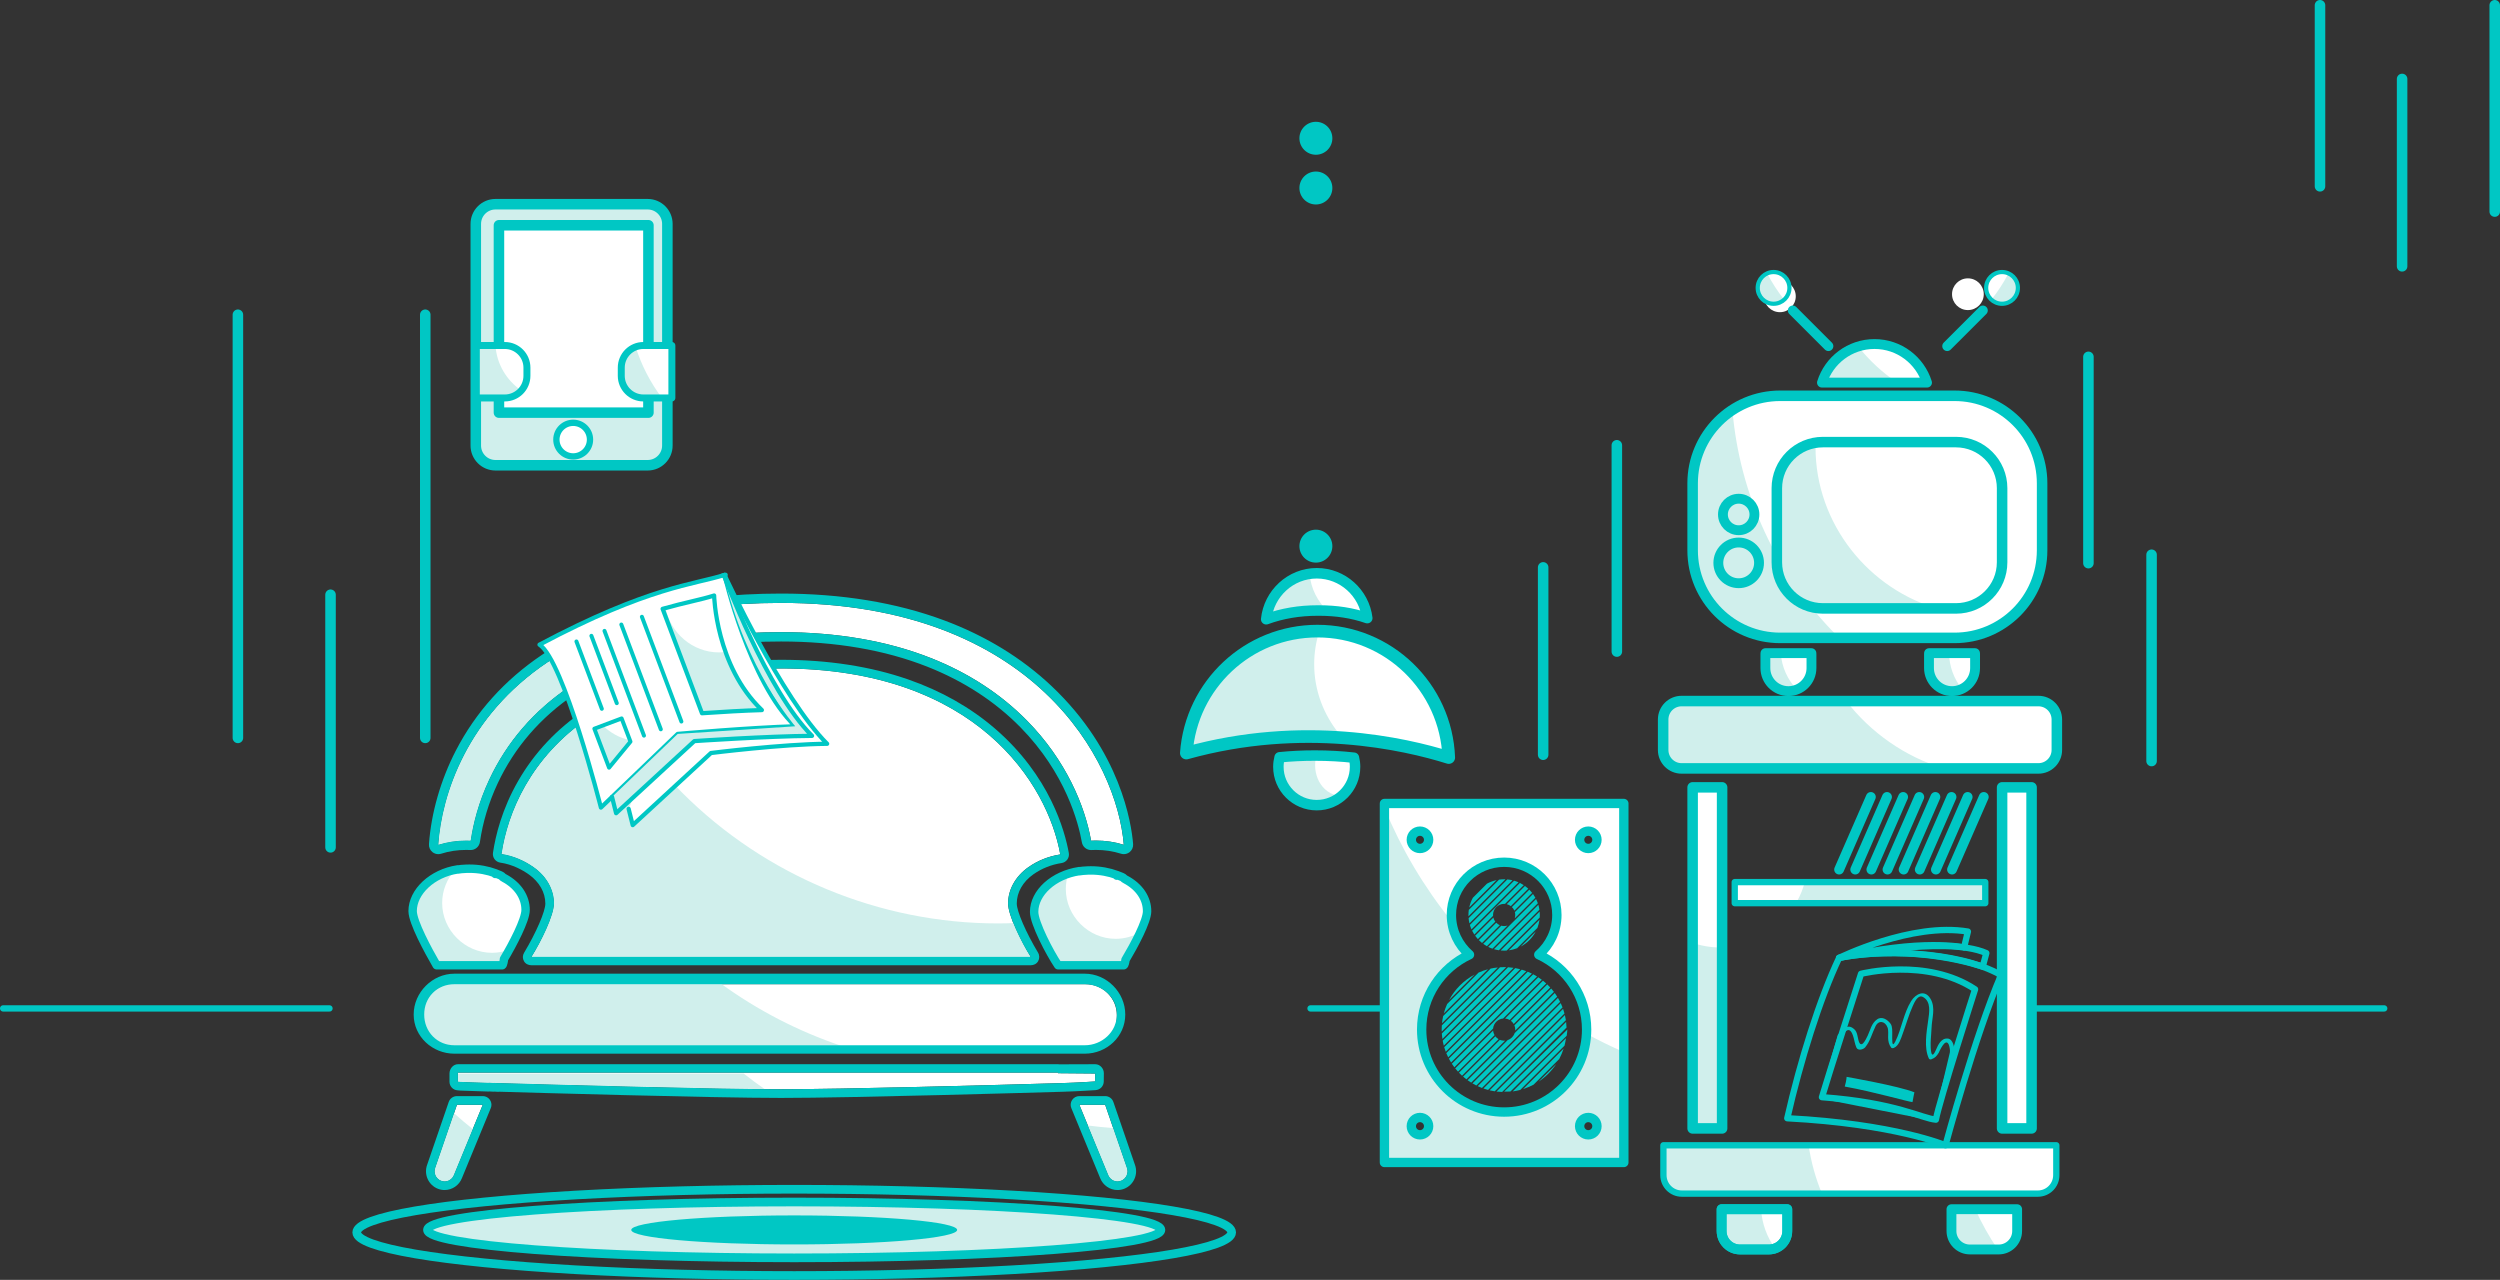 <?xml version="1.0" encoding="utf-8"?>
<!-- Generator: Adobe Illustrator 17.0.0, SVG Export Plug-In . SVG Version: 6.00 Build 0)  -->
<!DOCTYPE svg PUBLIC "-//W3C//DTD SVG 1.1//EN" "http://www.w3.org/Graphics/SVG/1.1/DTD/svg11.dtd">
<svg version="1.1" id="Layer_1" xmlns="http://www.w3.org/2000/svg" xmlns:xlink="http://www.w3.org/1999/xlink" x="0px" y="0px"
	 width="1187.5px" height="607.931px" viewBox="0 0 1187.5 607.931" enable-background="new 0 0 1187.5 607.931"
	 xml:space="preserve">
<rect x="0" y="0" width="1187.5" height="607.931" fill="#333333" stroke="none"/>
<g>
	<path fill="#D0EFEC" d="M316.5,212.142c0,5.168-4.19,9.358-9.357,9.358h-72.285c-5.168,0-9.357-4.189-9.357-9.358V106.858
		c0-5.168,4.189-9.358,9.357-9.358h72.285c5.168,0,9.357,4.189,9.357,9.358V212.142z"/>
	<path fill="none" stroke="#00C7C4" stroke-width="5" stroke-linecap="round" stroke-linejoin="round" stroke-miterlimit="10" d="
		M317,211.642c0,5.168-4.19,9.358-9.357,9.358h-72.285c-5.168,0-9.357-4.189-9.357-9.358V106.358c0-5.168,4.189-9.358,9.357-9.358
		h72.285c5.168,0,9.357,4.189,9.357,9.358V211.642z"/>
	<rect x="236.5" y="107.5" fill="#FFFFFF" width="71" height="89"/>
	
		<rect x="237" y="107" fill="none" stroke="#00C7C4" stroke-width="5" stroke-linecap="round" stroke-linejoin="round" stroke-miterlimit="10" width="71" height="89"/>
	<g>
		<g>
			<path fill="#FFFFFF" d="M626.61,290.5c7.992,0,15.666,0.862,22.833,3.351c-1.47-11.933-11.637-21.427-23.967-21.427
				c-12.494,0-22.772,9.866-24.027,22.028c7.592-2.796,15.786-3.952,24.344-3.952H626.61z"/>
		</g>
		<path fill="#FFFFFF" d="M607.817,359.713c-0.37,1.447-0.589,2.958-0.589,4.522c0,10.061,8.155,18.216,18.215,18.216
			c10.06,0,18.215-8.154,18.215-18.216c0-1.492-0.199-2.936-0.538-4.324c-5.795-0.66-12.056-1.02-18.588-1.02
			C618.697,358.891,613.082,359.182,607.817,359.713z"/>
		<g>
			<path fill="#FFFFFF" d="M688.158,359.839c-1.257-33.38-28.698-60.059-62.387-60.059c-32.967,0-59.947,25.55-62.266,57.926
				C618.899,342.258,667.279,353.289,688.158,359.839z"/>
		</g>
		<g>
			<g>
				<path fill="#D0EFEC" d="M626.61,290.5c1.349,0,2.685,0.038,4.014,0.092c0.046-0.085,0.093-0.169,0.139-0.254
					c-4.867-4.516-8.115-10.756-8.685-17.667c-10.916,1.595-19.489,10.742-20.629,21.78c7.592-2.796,15.786-3.952,24.344-3.952
					H626.61z"/>
			</g>
			<path fill="#D0EFEC" d="M625.312,358.9c-0.262,0-0.517-0.01-0.779-0.01c-5.835,0-11.45,0.291-16.715,0.822
				c-0.37,1.447-0.589,2.958-0.589,4.522c0,10.061,8.155,18.216,18.215,18.216c4.397,0,8.431-1.559,11.578-4.152
				C626.938,377.065,623.037,366.992,625.312,358.9z"/>
			<g>
				<path fill="#D0EFEC" d="M636.31,348.81c-7.516-9.145-12.076-20.772-12.076-33.31c0-5.446,0.861-10.722,2.448-15.697
					c-0.304-0.004-0.604-0.022-0.91-0.022c-32.967,0-59.947,25.55-62.266,57.926c24.971-6.964,48.497-8.533,68.739-7.571
					C633.455,349.518,634.81,349.065,636.31,348.81z"/>
			</g>
		</g>
		<g>
			<path fill="none" stroke="#00C7C4" stroke-width="5" stroke-linecap="round" stroke-linejoin="round" stroke-miterlimit="10" d="
				M626.61,290c7.992,0,15.666,1.112,22.833,3.601c-1.47-11.933-11.637-21.302-23.967-21.302c-12.494,0-22.772,9.679-24.027,21.84
				c7.592-2.796,15.786-4.139,24.344-4.139H626.61z"/>
		</g>
		
			<path fill="none" stroke="#00C7C4" stroke-width="4.973" stroke-linecap="round" stroke-linejoin="round" stroke-miterlimit="10" d="
			M607.817,359.713c-0.37,1.447-0.589,2.958-0.589,4.522c0,10.061,8.155,18.216,18.215,18.216c10.06,0,18.215-8.154,18.215-18.216
			c0-1.492-0.199-2.936-0.538-4.324c-5.795-0.66-12.056-1.02-18.588-1.02C618.697,358.891,613.082,359.182,607.817,359.713z"/>
		<circle fill="#00C7C4" cx="625.046" cy="259.42" r="7.825"/>
		<circle fill="#00C7C4" cx="625.046" cy="89.304" r="7.825"/>
		<circle fill="#00C7C4" cx="625.046" cy="65.681" r="7.825"/>
		<g>
			<path fill="none" stroke="#00C7C4" stroke-width="6" stroke-linecap="round" stroke-linejoin="round" stroke-miterlimit="10" d="
				M688.158,359.839c-1.257-33.38-28.698-60.059-62.387-60.059c-32.967,0-59.947,25.55-62.266,57.926
				C618.899,342.258,667.279,353.289,688.158,359.839z"/>
		</g>
	</g>
	<g>
		<path fill="#FFFFFF" d="M239.77,164.109h-13.514v24.922h13.514c5.813,0,10.523-4.711,10.523-10.524v-3.874
			C250.293,168.821,245.582,164.109,239.77,164.109z"/>
		<path fill="#FFFFFF" d="M305.627,189.032h13.514v-24.922h-13.514c-5.813,0-10.524,4.711-10.524,10.524v3.874
			C295.103,184.32,299.815,189.032,305.627,189.032z"/>
	</g>
	<g>
		<path fill="#D0EFEC" d="M235.365,164.109h-9.109v24.922h13.514c3.132,0,5.936-1.375,7.863-3.546
			C240.664,180.733,235.889,172.918,235.365,164.109z"/>
		<path fill="#D0EFEC" d="M301.943,164.785c-3.992,1.494-6.84,5.333-6.84,9.848v3.874c0,5.813,4.711,10.524,10.524,10.524h8.807
			C308.969,181.776,304.703,173.588,301.943,164.785z"/>
	</g>
	<g>
		
			<path fill="none" stroke="#00C7C4" stroke-width="3.312" stroke-linecap="round" stroke-linejoin="round" stroke-miterlimit="10" d="
			M239.77,164.109h-13.514v24.922h13.514c5.813,0,10.523-4.711,10.523-10.524v-3.874
			C250.293,168.821,245.582,164.109,239.77,164.109z"/>
		
			<path fill="none" stroke="#00C7C4" stroke-width="3.312" stroke-linecap="round" stroke-linejoin="round" stroke-miterlimit="10" d="
			M305.627,189.032h13.514v-24.922h-13.514c-5.813,0-10.524,4.711-10.524,10.524v3.874
			C295.103,184.32,299.815,189.032,305.627,189.032z"/>
	</g>
	<g>
		<circle fill="#FFFFFF" cx="272.267" cy="207.817" r="7.985"/>
	</g>
	<g>
		
			<circle fill="none" stroke="#00C7C4" stroke-width="3" stroke-linecap="round" stroke-linejoin="round" stroke-miterlimit="10" cx="272.267" cy="208.817" r="7.985"/>
	</g>
	
		<line fill="none" stroke="#00C7C4" stroke-width="3" stroke-linecap="round" stroke-linejoin="round" stroke-miterlimit="10" x1="1.5" y1="479" x2="156.5" y2="479"/>
	
		<line fill="none" stroke="#00C7C4" stroke-width="3" stroke-linecap="round" stroke-linejoin="round" stroke-miterlimit="10" x1="622.5" y1="479" x2="667.5" y2="479"/>
	
		<line fill="none" stroke="#00C7C4" stroke-width="3" stroke-linecap="round" stroke-linejoin="round" stroke-miterlimit="10" x1="962.5" y1="479" x2="1132.5" y2="479"/>
	<g>
		<g>
			
				<ellipse fill="none" stroke="#00C7C4" stroke-width="4.123" stroke-linecap="round" stroke-linejoin="round" stroke-miterlimit="10" cx="377.244" cy="585.382" rx="207.798" ry="20.487"/>
			<ellipse fill="#D0EFEC" cx="377.243" cy="584.212" rx="174.198" ry="13.263"/>
			
				<ellipse fill="none" stroke="#00C7C4" stroke-width="4.123" stroke-linecap="round" stroke-linejoin="round" stroke-miterlimit="10" cx="377.243" cy="584.212" rx="174.198" ry="13.263"/>
			<ellipse fill="#00C7C4" cx="377.244" cy="584.212" rx="77.401" ry="6.894"/>
		</g>
		<g>
			<g>
				<path fill="#FFFFFF" d="M524.955,524.773h-12.27l13.721,33.295c0.719,1.903,2.508,3.075,4.408,3.075
					c0.56,0,1.13-0.103,1.683-0.317c2.434-0.942,3.652-3.706,2.721-6.173L524.955,524.773z"/>
			</g>
			<g>
				<path fill="#FFFFFF" d="M217.047,524.773l-10.263,29.88c-0.931,2.467,0.288,5.23,2.722,6.173
					c0.553,0.215,1.123,0.317,1.683,0.317c1.899,0,3.688-1.172,4.406-3.075l13.721-33.295H217.047z"/>
			</g>
			<g>
				<path fill="#FFFFFF" d="M223.564,399.329c1.154-7.948,3.635-18.046,8.809-29.091c8.372-17.862,21.195-32.708,38.117-44.124
					c25.413-17.147,59.228-25.841,100.511-25.841c26.52,0,50.428,4.127,71.058,12.263c17.871,7.047,33.278,17.074,45.797,29.798
					c18.492,18.796,27.494,40.426,30.41,57.003c0.764-0.038,1.529-0.063,2.301-0.063c4.622,0,9.107,0.696,13.236,2.009
					c-3.152-39.284-42.228-114.898-162.803-114.898c-50.727,0-86.334,11.705-111.025,28.307
					c-37.974,25.532-50.13,62.638-51.784,86.594c4.129-1.313,8.619-2.012,13.244-2.012
					C222.15,399.274,222.858,399.297,223.564,399.329z"/>
			</g>
			<g>
				<path fill="#FFFFFF" d="M263.16,429.106c0,5.719-6.234,18.394-10.682,25.394h237.047c-4.447-7-10.683-19.675-10.683-25.394
					c0-6.45,3.417-12.812,9.621-17.194c4.248-3.001,9.491-5.204,15.165-6.052c-5.945-33.446-39.854-88.35-132.627-88.35
					c-41.58,0-70.764,9.578-91.006,23.235c-27.979,18.878-38.857,45.427-41.756,64.92c5.725,0.838,11.018,3.235,15.299,6.259
					C259.744,416.305,263.16,422.656,263.16,429.106z"/>
			</g>
			<g>
				<g>
					<path fill="#FFFFFF" d="M520.159,513.696l0.041-3.766l-17.652-0.156l-0.025-0.275H239.48h-2.232h-2.229h-13.219H217.5v4.291
						c0,0,1.051,0.072,1.145,0.108l0.515,0.019c1.158,0.037,5.986,0.237,12.897,0.443l0.156-0.058
						c0.7,0.021,1.494,0.102,2.242,0.123l0.057-0.059c0.707,0.023,1.449,0.102,2.196,0.123l0.033-0.058
						c33.332,0.986,105.541,2.959,134.255,2.959c28.722,0,100.44-1.945,133.763-2.93l0,0
						C511.711,514.261,520.159,513.696,520.159,513.696z"/>
				</g>
			</g>
			<path fill="#FFFFFF" d="M514.449,413.617c-0.672,0.064-1.174,0.142-1.821,0.239c-0.003-0.022-0.005-0.044-0.008-0.066
				c-12.151,1.825-21.408,10.251-21.408,19.377c0,5.216,7.361,19.333,11.399,25.333h10.539h1.65h2.473h12.656
				c0.14,0,0.307,0,0.419,0h0.118h2.475h0.828c0.397,0,0.821-1.918,0.821-2.544c4.122-6.923,10.276-18.371,10.276-23.133
				c0-6.058-3.681-11.618-10.276-15.096c-0.825-0.369-0.825-0.825-1.649-1.149c-0.824-0.305-1.564-0.645-2.273-0.907
				c0.002,0.1-0.201,0.175-0.201,0.273c0-0.099,0.059-0.216,0.059-0.314c-3.732-1.385-7.877-2.179-12.385-2.179
				c-0.514,0-0.922,0.009-1.429,0.029c-0.693,0.027-1.515,0.075-2.194,0.14"/>
			<path fill="#FFFFFF" d="M219.242,412.793c-0.672,0.063-1.174,0.142-1.822,0.239c-0.002-0.023-0.004-0.045-0.008-0.066
				c-12.15,1.824-21.408,10.663-21.408,19.789c0,5.215,7.362,18.745,11.399,25.745h10.54h1.649h2.474h12.656
				c0.139,0,0.307,0,0.418,0h0.12h2.474h0.827c0.398,0,0.821-2.329,0.821-2.956c4.123-6.924,10.277-18.578,10.277-23.339
				c0-6.06-3.682-11.723-10.277-15.2c-0.825-0.367-0.825-0.876-1.648-1.2c-0.825-0.305-1.564-0.669-2.273-0.933
				c0.001,0.101-0.201,0.162-0.201,0.262c0-0.1,0.058-0.223,0.057-0.322c-3.731-1.384-7.877-2.181-12.384-2.181
				c-0.514,0-0.923,0.006-1.43,0.026c-0.693,0.028-1.515,0.073-2.192,0.138"/>
			<g>
				<path fill="#FFFFFF" d="M530.5,482.712c0,8.167-6.621,14.788-14.788,14.788H216.288c-8.167,0-14.788-6.621-14.788-14.788v-0.424
					c0-8.167,6.621-14.788,14.788-14.788h299.424c8.167,0,14.788,6.621,14.788,14.788V482.712z"/>
			</g>
		</g>
		<g>
			<g>
				<path fill="#D0EFEC" d="M528.76,535.847c-4.025-0.296-8.033-0.718-12.023-1.244l9.669,23.466
					c0.719,1.903,2.508,3.075,4.408,3.075c0.56,0,1.13-0.103,1.683-0.317c2.434-0.942,3.652-3.706,2.721-6.173L528.76,535.847z"/>
			</g>
			<g>
				<path fill="#D0EFEC" d="M215.663,528.8l-8.879,25.854c-0.931,2.467,0.288,5.23,2.722,6.173c0.553,0.215,1.123,0.317,1.683,0.317
					c1.899,0,3.688-1.172,4.406-3.075l8.962-21.747C221.529,533.898,218.561,531.394,215.663,528.8z"/>
			</g>
			<g>
				<path fill="#D0EFEC" d="M343.262,287.652c-36.335,3.445-63.365,13.647-83.284,27.04c-37.974,25.532-50.13,62.638-51.784,86.594
					c4.129-1.313,8.619-2.012,13.244-2.012c0.713,0,1.421,0.022,2.127,0.055c1.154-7.948,3.635-18.046,8.809-29.091
					c8.372-17.862,21.195-32.708,38.117-44.124c20.727-13.986,47.048-22.343,78.447-24.951
					C346.893,296.725,344.997,292.22,343.262,287.652z"/>
			</g>
			<g>
				<path fill="#D0EFEC" d="M473.914,438.624c-55.987,0-110.299-22.509-149.865-62.076c-12.764-12.763-23.74-27.067-32.771-42.46
					c-4.035,2.083-7.796,4.311-11.282,6.663c-27.979,18.878-38.857,45.424-41.756,64.917c5.725,0.838,11.018,3.279,15.299,6.304
					c6.205,4.381,9.621,10.775,9.621,17.226c0,5.719-6.234,18.063-10.682,25.485h237.047c-2.674-4.461-5.983-10.695-8.207-16.206
					C478.853,438.565,476.386,438.624,473.914,438.624z"/>
			</g>
			<g>
				<g>
					<path fill="#D0EFEC" d="M353.219,509.931H217.53v3.86c0,0,1.036,0.072,1.13,0.108l0.508,0.019
						c1.158,0.037,5.982,0.237,12.893,0.443l0.154-0.058c0.7,0.021,1.493,0.102,2.241,0.123l0.057-0.059
						c0.707,0.023,1.449,0.102,2.195,0.123l0.033-0.058c30.65,0.906,94.17,2.648,126.519,2.922
						C359.846,514.982,356.496,512.507,353.219,509.931z"/>
				</g>
			</g>
			<path fill="#D0EFEC" d="M529.932,445.94c-12.902,0-23.668-10.766-23.668-23.669c0-2.524,0.417-4.963,1.176-7.258
				c-9.506,3.093-16.228,10.303-16.228,18.079c0,5.216,7.361,19.561,11.399,25.259h31.158c0.397,0,0.821-1.844,0.821-2.47
				c2.183-3.666,4.928-8.585,7.036-13.114C538.159,444.778,534.162,445.94,529.932,445.94z"/>
			<path fill="#D0EFEC" d="M233.699,452.587c-12.903,0-23.67-10.766-23.67-23.669c0-5.994,2.326-11.525,6.108-15.73
				c-11.517,2.225-20.134,10.69-20.134,19.493c0,5.215,7.362,19.024,11.399,25.671h31.158c0.398,0,0.821-2.255,0.821-2.882
				c0.787-1.319,1.646-2.811,2.523-4.393C239.34,452.05,236.572,452.587,233.699,452.587z"/>
			<g>
				<path fill="#D0EFEC" d="M342.197,467.052H215.828c-8.169,0-14.789,6.621-14.789,14.788v0.109c0,8.167,6.62,14.788,14.789,14.788
					h183.697C379.074,489.823,359.708,479.82,342.197,467.052z"/>
			</g>
		</g>
		<g>
			<g>
				<path fill="#00C7C4" d="M524.955,524.773l10.264,29.88c0.932,2.467-0.287,5.23-2.721,6.173
					c-0.554,0.215-1.124,0.317-1.683,0.317c-1.9,0-3.69-1.172-4.408-3.075l-13.721-33.295H524.955 M524.955,520.65h-12.27
					c-1.376,0-2.66,0.686-3.426,1.829c-0.766,1.143-0.91,2.593-0.387,3.865l13.701,33.248c1.314,3.398,4.617,5.675,8.24,5.675
					c1.086,0,2.154-0.201,3.175-0.597c4.509-1.746,6.791-6.851,5.112-11.406l-10.247-29.83
					C528.282,521.769,526.716,520.65,524.955,520.65L524.955,520.65z"/>
			</g>
			<g>
				<path fill="#00C7C4" d="M229.315,524.773h0.005 M229.315,524.773l-13.721,33.295c-0.718,1.903-2.507,3.075-4.406,3.075
					c-0.56,0-1.13-0.103-1.683-0.317c-2.434-0.942-3.652-3.706-2.722-6.173l10.263-29.88H229.315 M229.32,520.65h-0.005h-12.268
					c-1.761,0-3.327,1.118-3.899,2.784l-10.245,29.83c-1.679,4.555,0.605,9.661,5.115,11.407c1.015,0.395,2.083,0.596,3.171,0.596
					c3.624,0,6.925-2.278,8.238-5.676l13.642-33.104c0.239-0.522,0.373-1.102,0.373-1.713
					C233.441,522.496,231.598,520.65,229.32,520.65L229.32,520.65z"/>
			</g>
			<g>
				<path fill="#00C7C4" d="M371.002,286.385c120.575,0,159.65,75.614,162.803,114.898c-4.129-1.313-8.614-2.009-13.236-2.009
					c-0.771,0-1.537,0.024-2.301,0.063c-2.916-16.577-11.918-38.207-30.41-57.003c-12.519-12.724-27.926-22.75-45.797-29.798
					c-20.631-8.137-44.539-12.263-71.059-12.263c-41.283,0-75.098,8.694-100.511,25.841c-16.922,11.416-29.745,26.262-38.117,44.124
					c-5.175,11.045-7.655,21.143-8.81,29.091c-0.706-0.032-1.414-0.055-2.127-0.055c-4.625,0-9.115,0.698-13.244,2.012
					c1.654-23.956,13.811-61.062,51.784-86.594C284.668,298.09,320.275,286.385,371.002,286.385 M371.002,281.944
					c-46.635,0-84.823,9.778-113.502,29.063c-17.739,11.927-31.526,27.247-40.979,45.534c-7.211,13.951-11.742,29.734-12.758,44.439
					c-0.101,1.467,0.53,2.89,1.687,3.798c0.793,0.623,1.761,0.949,2.744,0.949c0.451,0,0.905-0.069,1.346-0.209
					c3.76-1.196,7.763-1.803,11.898-1.803c0.564,0,1.175,0.016,1.925,0.05c0.069,0.003,0.137,0.005,0.205,0.005
					c2.194,0,4.074-1.611,4.392-3.803c1.374-9.462,4.212-18.83,8.436-27.845c8.027-17.126,20.334-31.367,36.579-42.327
					c24.666-16.643,57.647-25.082,98.027-25.082c25.959,0,49.318,4.022,69.429,11.954c17.286,6.817,32.177,16.5,44.26,28.781
					c21.528,21.881,27.594,45.513,29.202,54.658c0.375,2.132,2.228,3.672,4.371,3.672c0.074,0,0.149-0.002,0.224-0.006
					c0.77-0.038,1.45-0.057,2.08-0.057c4.133,0,8.133,0.606,11.891,1.8c0.441,0.14,0.895,0.209,1.345,0.209
					c0.991,0,1.968-0.332,2.764-0.964c1.158-0.921,1.782-2.357,1.664-3.832c-0.784-9.769-5.895-44.053-38.747-75.056
					c-14.163-13.366-31.345-23.87-51.07-31.221C425.788,286.219,399.743,281.944,371.002,281.944L371.002,281.944z"/>
			</g>
			<g>
				<path fill="#00C7C4" d="M371.002,317.521c92.773,0,126.682,54.915,132.627,88.361c-5.674,0.849-10.917,3.074-15.165,6.075
					c-6.204,4.382-9.621,10.698-9.621,17.148c0,5.719,6.235,18.394,10.683,25.394H252.479c4.447-7,10.682-19.675,10.682-25.394
					c0-6.45-3.416-12.799-9.621-17.18c-4.281-3.024-9.574-5.443-15.299-6.281c2.898-19.493,13.777-46.028,41.756-64.906
					C300.238,327.082,329.422,317.521,371.002,317.521 M371.002,313.399c-38.378,0-69.772,8.053-93.312,23.935
					c-13.257,8.944-23.872,20.246-31.551,33.589c-7.691,13.365-10.759,25.942-11.978,34.139c-0.161,1.083,0.115,2.186,0.769,3.065
					c0.653,0.879,1.629,1.462,2.712,1.621c5.84,0.855,10.574,3.513,13.517,5.592c5.006,3.534,7.877,8.585,7.877,13.858
					c0,3.716-4.34,13.761-10.095,23.366c-0.763,1.274-0.783,2.707-0.051,3.999c0.732,1.292,2.102,1.938,3.587,1.938h237.047
					c1.485,0,2.855-0.646,3.587-1.938c0.732-1.292,0.713-2.802-0.051-4.075c-5.756-9.606-10.096-19.613-10.096-23.328
					c0-5.28,2.871-10.317,7.877-13.852c3.949-2.79,8.582-4.635,13.396-5.356c1.101-0.165,2.088-0.763,2.738-1.666
					s0.906-2.03,0.711-3.126c-1.824-10.261-8.898-36.563-35.123-59.126c-11.635-10.01-25.491-17.85-41.184-23.304
					C413.564,316.537,393.249,313.399,371.002,313.399L371.002,313.399z"/>
			</g>
			<g>
				<g>
					<path fill="#00C7C4" d="M520.5,509.5L520.5,509.5 M520.2,509.931l-0.041,3.766c0,0-8.448,0.564-15.399,0.767
						c-33.322,0.984-105.041,2.93-133.763,2.93c-28.714,0-100.923-1.973-134.255-2.959l-0.033,0.058
						c-0.746-0.021-1.488-0.1-2.195-0.123l-0.057,0.059c-0.748-0.021-1.541-0.102-2.241-0.123l-0.154,0.058
						c-6.911-0.206-11.735-0.406-12.894-0.443l-0.523-0.019c-0.094-0.036-1.145-0.108-1.145-0.108V509.5h4.301h13.219h2.229h2.231
						h263.044l0.024,0.275L520.2,509.931 M520.2,505.5c-0.005,0-0.009,0-0.014,0l-16.977,0.057
						c-0.224-0.038-0.453-0.057-0.686-0.057H239.479h-2.231h-2.229h-13.219h-4.271c-2.277,0-4.03,2.154-4.03,4.431v3.86
						c0,2.166,1.629,3.962,3.79,4.113c0.011,0.001,0.422,0.03,0.682,0.057c0.185,0.032,0.361,0.052,0.549,0.059l0.502,0.019
						c0.312,0.01,0.842,0.03,1.587,0.058c2.16,0.081,6.18,0.233,11.329,0.386c0.041,0.001,0.081,0.002,0.122,0.002
						c0.179,0,0.357-0.012,0.534-0.035c0.136,0.008,0.274,0.018,0.414,0.027c0.442,0.03,0.892,0.059,1.329,0.071
						c0.04,0.001,0.079,0.002,0.119,0.002c0.168,0,0.334-0.01,0.499-0.03c0.103,0.007,0.207,0.014,0.311,0.021
						c0.436,0.03,0.879,0.059,1.322,0.072c0.04,0.001,0.08,0.002,0.119,0.002c0.193,0,0.384-0.014,0.573-0.04
						c12.972,0.382,100.984,2.941,133.715,2.941c33.68,0,123.728-2.631,133.885-2.932c6.946-0.202,15.467-0.768,15.552-0.774
						c2.148-0.144,3.824-1.916,3.848-4.069l0.039-3.62c0.003-0.063,0.004-0.28,0.004-0.344c0-2.273-1.837-4.277-4.108-4.277
						C520.212,505.5,520.206,505.5,520.2,505.5L520.2,505.5z"/>
				</g>
			</g>
			<path fill="none" stroke="#00C7C4" stroke-width="4" stroke-linecap="round" stroke-linejoin="round" stroke-miterlimit="10" d="
				M514.449,413.617c-0.672,0.064-1.174,0.142-1.821,0.239c-0.003-0.022-0.005-0.044-0.008-0.066
				c-12.151,1.825-21.408,10.251-21.408,19.377c0,5.216,7.361,19.333,11.399,25.333h10.539h1.65h2.473h12.656
				c0.14,0,0.307,0,0.419,0h0.118h2.475h0.828c0.397,0,0.821-1.918,0.821-2.544c4.122-6.923,10.276-18.371,10.276-23.133
				c0-6.058-3.681-11.618-10.276-15.096c-0.825-0.369-0.825-0.825-1.649-1.149c-0.824-0.305-1.564-0.645-2.273-0.907
				c0.002,0.1-0.201,0.175-0.201,0.273c0-0.099,0.059-0.216,0.059-0.314c-3.732-1.385-7.877-2.179-12.385-2.179
				c-0.514,0-0.922,0.009-1.429,0.029c-0.693,0.027-1.515,0.075-2.194,0.14"/>
			<path fill="none" stroke="#00C7C4" stroke-width="4" stroke-linecap="round" stroke-linejoin="round" stroke-miterlimit="10" d="
				M219.242,412.793c-0.672,0.063-1.174,0.142-1.822,0.239c-0.002-0.023-0.004-0.045-0.008-0.066
				c-12.15,1.824-21.408,10.663-21.408,19.789c0,5.215,7.362,18.745,11.399,25.745h10.54h1.649h2.474h12.656
				c0.139,0,0.307,0,0.418,0h0.12h2.474h0.827c0.398,0,0.821-2.329,0.821-2.956c4.123-6.924,10.277-18.578,10.277-23.339
				c0-6.06-3.682-11.723-10.277-15.2c-0.825-0.367-0.825-0.876-1.648-1.2c-0.825-0.305-1.564-0.669-2.273-0.933
				c0.001,0.101-0.201,0.162-0.201,0.262c0-0.1,0.058-0.223,0.057-0.322c-3.731-1.384-7.877-2.181-12.384-2.181
				c-0.514,0-0.923,0.006-1.43,0.026c-0.693,0.028-1.515,0.073-2.192,0.138"/>
			<g>
				<path fill="#00C7C4" d="M515.267,467.5c8.168,0,15.233,6.173,15.233,14.34v0.109c0,8.167-7.065,14.551-15.233,14.551H215.828
					c-8.169,0-14.328-6.384-14.328-14.551v-0.109c0-8.167,6.159-14.34,14.328-14.34H515.5 M515.267,462.5H215.828
					c-10.428,0-19.328,8.912-19.328,19.34v0.109c0,10.428,8.9,18.551,19.328,18.551h299.438c10.428,0,19.233-8.123,19.233-18.551
					v-0.109C534.5,471.412,525.694,462.5,515.267,462.5L515.267,462.5z"/>
			</g>
		</g>
		<path fill="#FFFFFF" d="M344.197,273.168c0.485-0.129,0.789-0.227-0.024-0.053c-0.007-0.014-0.015-0.03-0.015-0.03
			c-0.186,0.06-0.379,0.117-0.568,0.176c-0.055,0.017-0.116,0.035-0.158,0.048c-14.436,4.445-35.954,5.7-87.164,32.907
			c11.45,7.47,29.172,77.389,29.172,77.389l5.273-5.063c1.226,4.783,1.935,7.725,1.935,7.725l8.214-7.568l-2.258,5.505
			c1.227,4.783,1.935,7.725,1.935,7.725l37.163-34.244c0,0,33.813-4.237,55.188-4.385
			C371.83,332.34,345.279,275.496,344.197,273.168z"/>
		<g>
			
				<path fill="none" stroke="#00C7C4" stroke-width="2.02" stroke-linecap="round" stroke-linejoin="round" stroke-miterlimit="10" d="
				M344.158,273.085c0,0,11.646,50.938,33.578,71.897c-21.367,0.581-55.837,3.63-55.837,3.63l-36.46,34.993
				c0,0-17.722-69.919-29.172-77.389C308.338,278.553,329.718,277.722,344.158,273.085z"/>
			
				<path fill="none" stroke="#00C7C4" stroke-width="2.02" stroke-linecap="round" stroke-linejoin="round" stroke-miterlimit="10" d="
				M298.603,384.204c1.227,4.783,1.935,7.725,1.935,7.725l37.163-34.244c0,0,33.813-4.237,55.188-4.385
				c-21.501-21.399-48.731-80.214-48.731-80.214"/>
			<path fill="#D0EFEC" d="M343.813,273.193C346.656,272.564,341.441,273.901,343.813,273.193c0,0,20.397,54.937,41.898,76.336
				c-21.375,0.147-55.898,2.494-55.898,2.494l-37.165,34.244c0,0-0.709-2.941-1.935-7.725l31.187-29.931l55.837-3.63
				C377.736,344.982,354.232,318.28,343.813,273.193z"/>
			
				<path fill="none" stroke="#00C7C4" stroke-width="2.02" stroke-linecap="round" stroke-linejoin="round" stroke-miterlimit="10" d="
				M290.713,378.543c1.226,4.783,1.935,7.725,1.935,7.725l37.165-34.244c0,0,34.523-2.347,55.898-2.494
				c-21.501-21.399-41.898-76.336-41.898-76.336c-2.371,0.708,2.844-0.629,0,0"/>
			<path fill="#D0EFEC" d="M341.463,309.892c-12.448,0-23.063-9.208-25.318-21.081c-0.459,0.128-0.918,0.254-1.391,0.388
				l18.691,49.585c9.574-0.658,20.021-1.269,28.438-1.498c-8.588-8.206-13.916-18.325-17.233-27.605
				C343.603,309.815,342.541,309.892,341.463,309.892z"/>
			
				<path fill="none" stroke="#00C7C4" stroke-width="2.02" stroke-linecap="round" stroke-linejoin="round" stroke-miterlimit="10" d="
				M314.754,289.199l18.691,49.585c9.574-0.658,20.021-1.269,28.438-1.498c-21.933-20.959-22.672-54.419-22.672-54.419
				C332.983,284.866,325.463,286.159,314.754,289.199z"/>
			
				<line fill="none" stroke="#00C7C4" stroke-width="1.899" stroke-linecap="round" stroke-linejoin="round" stroke-miterlimit="10" x1="304.902" y1="292.975" x2="323.657" y2="342.728"/>
			
				<line fill="none" stroke="#00C7C4" stroke-width="1.899" stroke-linecap="round" stroke-linejoin="round" stroke-miterlimit="10" x1="295.13" y1="296.659" x2="313.885" y2="346.412"/>
			
				<line fill="none" stroke="#00C7C4" stroke-width="1.899" stroke-linecap="round" stroke-linejoin="round" stroke-miterlimit="10" x1="287.133" y1="299.673" x2="305.889" y2="349.426"/>
			
				<line fill="none" stroke="#00C7C4" stroke-width="1.899" stroke-linecap="round" stroke-linejoin="round" stroke-miterlimit="10" x1="280.914" y1="302.017" x2="292.971" y2="334.001"/>
			
				<line fill="none" stroke="#00C7C4" stroke-width="1.899" stroke-linecap="round" stroke-linejoin="round" stroke-miterlimit="10" x1="273.807" y1="304.696" x2="285.863" y2="336.681"/>
			<path fill="#D0EFEC" d="M286.369,344.607l-4.045,1.524l6.979,18.514l10.168-12.365l-0.262-0.689
				C294.288,350.546,289.85,348.059,286.369,344.607z"/>
			
				<polygon fill="none" stroke="#00C7C4" stroke-width="1.899" stroke-linecap="round" stroke-linejoin="round" stroke-miterlimit="10" points="
				299.471,352.28 289.303,364.646 282.324,346.132 295.272,341.251 			"/>
		</g>
	</g>
	<g>
		<g>
			<g>
				<path fill="#FFFFFF" d="M969.5,261.906c0,22.972-18.623,41.594-41.595,41.594h-82.811c-22.972,0-41.595-18.622-41.595-41.594
					v-31.812c0-22.972,18.623-41.594,41.595-41.594h82.811c22.972,0,41.595,18.622,41.595,41.594V261.906z"/>
				<path fill="#FFFFFF" d="M950.5,267.608c0,12.09-9.801,21.892-21.892,21.892h-63.217c-12.091,0-21.892-9.801-21.892-21.892
					v-35.217c0-12.09,9.801-21.892,21.892-21.892h63.217c12.091,0,21.892,9.801,21.892,21.892V267.608z"/>
				<circle fill="#FFFFFF" cx="825.876" cy="267.361" r="9.669"/>
				<circle fill="#FFFFFF" cx="825.876" cy="244.375" r="7.48"/>
				<path fill="#FFFFFF" d="M916.297,310.249c-0.009,0.174-0.026,0.345-0.026,0.52v6.568c0,6.045,4.9,10.945,10.945,10.945
					c6.046,0,10.946-4.9,10.946-10.945v-6.568c0-0.175-0.018-0.346-0.026-0.52H916.297z"/>
				<path fill="#FFFFFF" d="M838.581,310.249c-0.009,0.174-0.026,0.345-0.026,0.52v6.568c0,6.045,4.9,10.945,10.945,10.945
					c6.046,0,10.946-4.9,10.946-10.945v-6.568c0-0.175-0.019-0.346-0.026-0.52H838.581z"/>
				<path fill="#FFFFFF" d="M915.34,181.746c-3.32-10.623-13.237-18.334-24.955-18.334c-11.717,0-21.633,7.711-24.954,18.334H915.34
					z"/>
				<line fill="#FFFFFF" x1="910.273" y1="163.412" x2="927.216" y2="146.47"/>
				<line fill="#FFFFFF" x1="868.496" y1="164.412" x2="851.554" y2="147.47"/>
				<circle fill="#FFFFFF" cx="934.752" cy="139.752" r="7.537"/>
				<circle fill="#FFFFFF" cx="845.449" cy="140.752" r="7.536"/>
			</g>
			<path fill="#FFFFFF" d="M976.5,356.743c0,4.836-3.921,8.757-8.757,8.757H798.257c-4.836,0-8.757-3.921-8.757-8.757v-14.486
				c0-4.836,3.921-8.757,8.757-8.757h169.486c4.836,0,8.757,3.92,8.757,8.757V356.743z"/>
			<path fill="#FFFFFF" d="M790.119,544.007v14.203c0,4.836,3.92,8.757,8.758,8.757h169.112c4.837,0,8.757-3.921,8.757-8.757
				v-14.203H790.119z"/>
			<rect x="950.5" y="374.5" fill="#FFFFFF" width="14" height="162"/>
			<rect x="803.5" y="374.5" fill="#FFFFFF" width="14" height="162"/>
			<rect x="824.5" y="418.5" fill="#FFFFFF" width="119" height="10"/>
			<line fill="#FFFFFF" x1="942.289" y1="378.56" x2="927.216" y2="413.038"/>
			<line fill="#FFFFFF" x1="934.627" y1="378.56" x2="919.554" y2="413.038"/>
			<line fill="#FFFFFF" x1="926.965" y1="378.56" x2="911.892" y2="413.038"/>
			<line fill="#FFFFFF" x1="919.303" y1="378.56" x2="904.229" y2="413.038"/>
			<line fill="#FFFFFF" x1="911.641" y1="378.56" x2="896.567" y2="413.038"/>
			<line fill="#FFFFFF" x1="903.979" y1="378.56" x2="888.905" y2="413.038"/>
			<line fill="#FFFFFF" x1="896.316" y1="378.56" x2="881.243" y2="413.038"/>
			<line fill="#FFFFFF" x1="888.654" y1="378.56" x2="873.581" y2="413.038"/>
			<path fill="#FFFFFF" d="M926.942,574.37v10.373c0,4.837,3.92,8.757,8.757,8.757h13.683c4.836,0,8.756-3.92,8.756-8.757V574.37
				H926.942z"/>
			<path fill="#FFFFFF" d="M817.759,574.37v10.373c0,4.837,3.92,8.757,8.757,8.757h13.682c4.837,0,8.757-3.92,8.757-8.757V574.37
				H817.759z"/>
			<path fill="#D0EFEC" d="M938.252,574.37h-11.31v10.373c0,4.837,3.92,8.757,8.757,8.757h13.282
				C944.871,587.466,941.275,581.066,938.252,574.37z"/>
			<path fill="#D0EFEC" d="M836.53,574.37h-18.771v10.373c0,4.837,3.92,8.757,8.757,8.757h13.682c1.044,0,2.041-0.192,2.971-0.527
				C839.321,587.644,836.902,581.244,836.53,574.37z"/>
		</g>
		<g>
			<g>
				<path fill="#D0EFEC" d="M872.614,302.005c-28.765-28.765-46.398-67.142-49.737-107.49
					c-11.575,7.386-19.258,20.331-19.258,35.079v31.812c0,22.972,18.623,41.594,41.595,41.594h28.421
					C873.296,302.667,872.95,302.341,872.614,302.005z"/>
				
					<path fill="none" stroke="#00C7C4" stroke-width="5" stroke-linecap="round" stroke-linejoin="round" stroke-miterlimit="10" d="
					M970,261.406C970,284.378,951.377,303,928.405,303h-82.811C822.623,303,804,284.378,804,261.406v-31.812
					C804,206.622,822.623,188,845.595,188h82.811C951.377,188,970,206.622,970,229.594V261.406z"/>
				<circle fill="#FFFFFF" cx="842.449" cy="136.752" r="7.536"/>
				<path fill="#D0EFEC" d="M862.373,212.5c0-0.617,0.033-1.228,0.048-1.842c-10.869,1.282-19.302,10.521-19.302,21.734v35.217
					c0,12.09,9.801,21.892,21.892,21.892h56.676C887.852,280.29,862.373,248.928,862.373,212.5z"/>
				
					<path fill="none" stroke="#00C7C4" stroke-width="5" stroke-linecap="round" stroke-linejoin="round" stroke-miterlimit="10" d="
					M951,267.108c0,12.09-9.801,21.892-21.892,21.892h-63.217C853.801,289,844,279.199,844,267.108v-35.217
					c0-12.09,9.801-21.892,21.892-21.892h63.217c12.091,0,21.892,9.801,21.892,21.892V267.108z"/>
				
					<circle fill="none" stroke="#00C7C4" stroke-width="4.678" stroke-linecap="round" stroke-linejoin="round" stroke-miterlimit="10" cx="825.876" cy="267.361" r="9.669"/>
				
					<circle fill="none" stroke="#00C7C4" stroke-width="4.678" stroke-linecap="round" stroke-linejoin="round" stroke-miterlimit="10" cx="825.876" cy="244.375" r="7.48"/>
				<path fill="#FFFFFF" d="M916.297,310.249c-0.009,0.174-0.026,0.345-0.026,0.52v6.568c0,6.045,4.9,10.945,10.945,10.945
					c6.046,0,10.946-4.9,10.946-10.945v-6.568c0-0.175-0.018-0.346-0.026-0.52H916.297z"/>
				<path fill="#FFFFFF" d="M838.581,310.249c-0.009,0.174-0.026,0.345-0.026,0.52v6.568c0,6.045,4.9,10.945,10.945,10.945
					c6.046,0,10.946-4.9,10.946-10.945v-6.568c0-0.175-0.019-0.346-0.026-0.52H838.581z"/>
				<path fill="#D0EFEC" d="M925.82,310.249h-9.523c-0.009,0.174-0.026,0.345-0.026,0.52v6.568c0,6.045,4.9,10.945,10.945,10.945
					c1.685,0,3.274-0.392,4.7-1.071C928.162,322.51,925.878,316.608,925.82,310.249z"/>
				<path fill="#D0EFEC" d="M845.877,310.249h-7.296c-0.009,0.174-0.026,0.345-0.026,0.52v6.568c0,6.045,4.9,10.945,10.945,10.945
					c1.41,0,2.754-0.276,3.992-0.762C849.136,322.919,846.304,316.871,845.877,310.249z"/>
				
					<path fill="none" stroke="#00C7C4" stroke-width="4.678" stroke-linecap="round" stroke-linejoin="round" stroke-miterlimit="10" d="
					M916.297,310.249c-0.009,0.174-0.026,0.345-0.026,0.52v6.568c0,6.045,4.9,10.945,10.945,10.945
					c6.046,0,10.946-4.9,10.946-10.945v-6.568c0-0.175-0.018-0.346-0.026-0.52H916.297z"/>
				
					<path fill="none" stroke="#00C7C4" stroke-width="4.678" stroke-linecap="round" stroke-linejoin="round" stroke-miterlimit="10" d="
					M838.581,310.249c-0.009,0.174-0.026,0.345-0.026,0.52v6.568c0,6.045,4.9,10.945,10.945,10.945
					c6.046,0,10.946-4.9,10.946-10.945v-6.568c0-0.175-0.019-0.346-0.026-0.52H838.581z"/>
				<path fill="#D0EFEC" d="M882.664,164.59c-8.195,2.533-14.676,8.972-17.233,17.156h35.77
					C894.17,177.026,887.914,171.219,882.664,164.59z"/>
				
					<path fill="none" stroke="#00C7C4" stroke-width="4.678" stroke-linecap="round" stroke-linejoin="round" stroke-miterlimit="10" d="
					M915.34,181.746c-3.32-10.623-13.237-18.334-24.955-18.334c-11.717,0-21.633,7.711-24.954,18.334H915.34z"/>
				
					<line fill="none" stroke="#00C7C4" stroke-width="4.678" stroke-linecap="round" stroke-linejoin="round" stroke-miterlimit="10" x1="868.496" y1="164.412" x2="851.554" y2="147.47"/>
				<path fill="#D0EFEC" d="M839.392,129.867c-2.637,1.173-4.479,3.812-4.479,6.885c0,4.162,3.374,7.536,7.536,7.536
					c1.935,0,3.693-0.735,5.028-1.934C844.414,138.457,841.703,134.279,839.392,129.867z"/>
				
					<circle fill="none" stroke="#00C7C4" stroke-width="2" stroke-linecap="round" stroke-linejoin="round" stroke-miterlimit="10" cx="842.449" cy="136.752" r="7.536"/>
				<g>
					<circle fill="#FFFFFF" cx="950.961" cy="136.752" r="7.536"/>
					
						<line fill="none" stroke="#00C7C4" stroke-width="4.678" stroke-linecap="round" stroke-linejoin="round" stroke-miterlimit="10" x1="924.914" y1="164.412" x2="941.856" y2="147.47"/>
					<path fill="#D0EFEC" d="M954.019,129.867c2.637,1.173,4.478,3.812,4.478,6.885c0,4.162-3.374,7.536-7.536,7.536
						c-1.934,0-3.693-0.735-5.028-1.934C948.996,138.457,951.707,134.279,954.019,129.867z"/>
					
						<circle fill="none" stroke="#00C7C4" stroke-width="2" stroke-linecap="round" stroke-linejoin="round" stroke-miterlimit="10" cx="950.961" cy="136.752" r="7.536"/>
				</g>
			</g>
			
				<line fill="none" stroke="#00C7C4" stroke-width="4.678" stroke-linecap="round" stroke-linejoin="round" stroke-miterlimit="10" x1="942.289" y1="378.56" x2="927.216" y2="413.038"/>
			
				<line fill="none" stroke="#00C7C4" stroke-width="4.678" stroke-linecap="round" stroke-linejoin="round" stroke-miterlimit="10" x1="934.627" y1="378.56" x2="919.554" y2="413.038"/>
			
				<line fill="none" stroke="#00C7C4" stroke-width="4.678" stroke-linecap="round" stroke-linejoin="round" stroke-miterlimit="10" x1="926.965" y1="378.56" x2="911.892" y2="413.038"/>
			
				<line fill="none" stroke="#00C7C4" stroke-width="4.678" stroke-linecap="round" stroke-linejoin="round" stroke-miterlimit="10" x1="919.303" y1="378.56" x2="904.229" y2="413.038"/>
			
				<line fill="none" stroke="#00C7C4" stroke-width="4.678" stroke-linecap="round" stroke-linejoin="round" stroke-miterlimit="10" x1="911.641" y1="378.56" x2="896.567" y2="413.038"/>
			
				<line fill="none" stroke="#00C7C4" stroke-width="4.678" stroke-linecap="round" stroke-linejoin="round" stroke-miterlimit="10" x1="903.979" y1="378.56" x2="888.905" y2="413.038"/>
			
				<line fill="none" stroke="#00C7C4" stroke-width="4.678" stroke-linecap="round" stroke-linejoin="round" stroke-miterlimit="10" x1="896.316" y1="378.56" x2="881.243" y2="413.038"/>
			
				<line fill="none" stroke="#00C7C4" stroke-width="4.678" stroke-linecap="round" stroke-linejoin="round" stroke-miterlimit="10" x1="888.654" y1="378.56" x2="873.581" y2="413.038"/>
			<g>
				<path fill="#D0EFEC" d="M876.977,333h-78.6c-4.837,0-8.758,3.92-8.758,8.757v14.486c0,4.836,3.921,8.757,8.758,8.757h124.855
					C904.762,359.397,888.613,348.002,876.977,333z"/>
				<path fill="#D0EFEC" d="M859.1,544.007h-68.981v14.203c0,4.836,3.92,8.757,8.758,8.757h66.555
					C862.407,559.692,860.253,551.994,859.1,544.007z"/>
				<path fill="#D0EFEC" d="M951.953,433.565c-0.466-1.095-0.91-2.199-1.334-3.314v3.365
					C951.063,433.595,951.508,433.579,951.953,433.565z"/>
				<path fill="#D0EFEC" d="M817.119,450.051c-4.709,0-9.251-0.827-13.5-2.325V536h14v-85.962
					C817.452,450.04,817.287,450.051,817.119,450.051z"/>
				<path fill="#D0EFEC" d="M857.41,418.5c-0.898,3.525-2.256,6.881-4.005,10h89.714v-10H857.41z"/>
				
					<path fill="none" stroke="#00C7C4" stroke-width="4.678" stroke-linecap="round" stroke-linejoin="round" stroke-miterlimit="10" d="
					M817.759,574.37v10.373c0,4.837,3.92,8.757,8.757,8.757h13.682c4.837,0,8.757-3.92,8.757-8.757V574.37H817.759z"/>
			</g>
			<g>
				
					<path fill="none" stroke="#00C7C4" stroke-width="5" stroke-linecap="round" stroke-linejoin="round" stroke-miterlimit="10" d="
					M977,356.243c0,4.836-3.921,8.757-8.757,8.757H798.757c-4.836,0-8.757-3.921-8.757-8.757v-14.486
					c0-4.836,3.921-8.757,8.757-8.757h169.486c4.836,0,8.757,3.92,8.757,8.757V356.243z"/>
				
					<path fill="none" stroke="#00C7C4" stroke-width="3" stroke-linecap="round" stroke-linejoin="round" stroke-miterlimit="10" d="
					M790.119,544.007v14.203c0,4.836,3.92,8.757,8.758,8.757h169.112c4.837,0,8.757-3.921,8.757-8.757v-14.203H790.119z"/>
				
					<rect x="951" y="374" fill="none" stroke="#00C7C4" stroke-width="5" stroke-linecap="round" stroke-linejoin="round" stroke-miterlimit="10" width="14" height="162"/>
				
					<rect x="804" y="374" fill="none" stroke="#00C7C4" stroke-width="5" stroke-linecap="round" stroke-linejoin="round" stroke-miterlimit="10" width="14" height="162"/>
				
					<rect x="824" y="419" fill="none" stroke="#00C7C4" stroke-width="3" stroke-linecap="round" stroke-linejoin="round" stroke-miterlimit="10" width="119" height="10"/>
				
					<path fill="none" stroke="#00C7C4" stroke-width="4.678" stroke-linecap="round" stroke-linejoin="round" stroke-miterlimit="10" d="
					M926.942,574.37v10.373c0,4.837,3.92,8.757,8.757,8.757h13.683c4.836,0,8.756-3.92,8.756-8.757V574.37H926.942z"/>
				
					<path fill="none" stroke="#00C7C4" stroke-width="4.678" stroke-linecap="round" stroke-linejoin="round" stroke-miterlimit="10" d="
					M817.759,574.37v10.373c0,4.837,3.92,8.757,8.757,8.757h13.682c4.837,0,8.757-3.92,8.757-8.757V574.37H817.759z"/>
			</g>
		</g>
		<g>
			<path fill="none" stroke="#00C7C4" stroke-width="3" stroke-linecap="round" stroke-linejoin="round" stroke-miterlimit="10" d="
				M848.954,531.167c6.212-27.333,15.355-56.589,24.627-76.171c18.251-3.832,55.585-3.834,76.918,8.166
				C938.162,491.863,924.094,544,924.094,544S900.075,533.834,848.954,531.167z"/>
			<path fill="none" stroke="#00C7C4" stroke-width="3" stroke-linecap="round" stroke-linejoin="round" stroke-miterlimit="10" d="
				M873.581,454.996c0,0,49.919-11.041,69.919-2.269c-1.719,6.469-1.719,6.469-1.719,6.469S910.662,447.992,873.581,454.996z"/>
			<path fill="none" stroke="#00C7C4" stroke-width="3" stroke-linecap="round" stroke-linejoin="round" stroke-miterlimit="10" d="
				M873.581,454.996c0,0,34.423-16.996,61.171-12.496c-1.823,7.54-1.823,7.54-1.823,7.54S912.662,445.492,873.581,454.996z"/>
			<path fill="none" stroke="#00C7C4" stroke-width="3" stroke-linecap="round" stroke-linejoin="round" stroke-miterlimit="10" d="
				M884,462.56c0,0,31.158-7.869,54.162,7.368c0,0-17.223,53.768-18.608,61.902c-6.72-0.532-18.789-8.078-54.122-10.667
				C868.099,511.91,884,462.56,884,462.56z"/>
			<path fill="#00C7C4" d="M877.146,511.507c0,0,24.65,4.312,32.195,7.339c0,0-0.468,2.07-0.908,4.652
				c-2.133-0.169-18.275-4.889-32.182-7.387C877.099,513.174,877.146,511.507,877.146,511.507z"/>
			<g>
				<g>
					<path fill="#00C7C4" d="M874.477,492.29c1.417-1.254,3.743-5.773,5.636-0.525c0.686,1.903,0.86,3.95,1.669,5.825
						c0.717,1.662,3.315,0.955,4.195-0.126c2.459-3.019,3.244-6.669,4.927-10.062c1.454-2.933,4.534-2.405,5.673,0.635
						c0.504,1.345,0.273,3.376,0.285,4.822c0.015,1.79,0.365,3.288,1.42,4.737c0.3,0.412,0.914,0.326,1.316,0.158
						c2.429-1.012,3.372-4.539,4.187-6.743c1.633-4.42,2.88-8.974,4.832-13.274c0.765-1.686,2.416-5.478,4.81-4.157
						c3.99,2.201,2.962,7.523,2.445,11.195c-0.752,5.344-2.062,12.953,0.327,17.982c0.199,0.419,0.707,0.586,1.149,0.424
						c1.717-0.629,2.595-1.511,3.527-3.089c0.234-0.396,3.136-7.428,4.753-3.981c0.415,0.885,0.752,2.968,0.548,3.827
						c-0.677,2.848-1.355,5.696-2.032,8.544c-1.856,7.806-3.713,15.612-5.569,23.418c0.437-0.263,0.873-0.525,1.31-0.788
						c-15.637-3.082-31.275-6.164-46.912-9.246c-2.334-0.46-4.669-0.92-7.003-1.38c0.554,0.109,0.27,1.22,0.781-0.567
						c0.49-1.71,0.979-3.42,1.469-5.13c2.18-7.612,4.359-15.224,6.539-22.836c0.313-1.093-1.609-1.093-1.853-0.242
						c-2.8,9.778-5.6,19.555-8.399,29.333c-0.137,0.478,0.133,0.75,0.597,0.841c18.041,3.556,36.081,7.111,54.122,10.667
						c0.544,0.107,1.181-0.247,1.31-0.788c2.537-10.667,5.074-21.333,7.61-32c0.439-1.845-0.431-6.115-2.802-6.427
						c-3.334-0.438-4.768,3.074-5.855,5.54c-2.344,5.32-2.46-1.008-2.427-3.447c0.032-2.338,0.352-4.663,0.417-7
						c0.131-4.781,2.111-9.738-0.564-14.129c-2.707-4.445-7.005-2.161-9.104,1.195c-3.666,5.861-4.48,13.119-7.555,19.265
						c-1.782,3.561-1.428-1.517-1.443-3.331c-0.012-1.493,0.167-3.836-0.78-5.136c-1.399-1.92-4.072-3.74-6.413-2.089
						c-2.692,1.898-3.113,4.865-4.432,7.653c-1.021,2.158-3.172,6.661-4.388,2.381c-0.457-1.608-0.563-3.941-1.848-5.178
						c-3.492-3.36-5.27,0.105-7.764,2.312C872.204,492.24,873.732,492.948,874.477,492.29z"/>
				</g>
			</g>
		</g>
	</g>
	
		<line fill="none" stroke="#00C7C4" stroke-width="5" stroke-linecap="round" stroke-linejoin="round" stroke-miterlimit="10" x1="113" y1="149.5" x2="113" y2="350.5"/>
	
		<line fill="none" stroke="#00C7C4" stroke-width="5" stroke-linecap="round" stroke-linejoin="round" stroke-miterlimit="10" x1="202" y1="149.5" x2="202" y2="350.5"/>
	
		<line fill="none" stroke="#00C7C4" stroke-width="5" stroke-linecap="round" stroke-linejoin="round" stroke-miterlimit="10" x1="157" y1="282.5" x2="157" y2="402.5"/>
	
		<line fill="none" stroke="#00C7C4" stroke-width="5" stroke-linecap="round" stroke-linejoin="round" stroke-miterlimit="10" x1="1141" y1="37.5" x2="1141" y2="126.5"/>
	
		<line fill="none" stroke="#00C7C4" stroke-width="5" stroke-linecap="round" stroke-linejoin="round" stroke-miterlimit="10" x1="733" y1="269.5" x2="733" y2="358.5"/>
	
		<line fill="none" stroke="#00C7C4" stroke-width="5" stroke-linecap="round" stroke-linejoin="round" stroke-miterlimit="10" x1="1102" y1="2.5" x2="1102" y2="88.5"/>
	
		<line fill="none" stroke="#00C7C4" stroke-width="5" stroke-linecap="round" stroke-linejoin="round" stroke-miterlimit="10" x1="1185" y1="2.5" x2="1185" y2="100.5"/>
	
		<line fill="none" stroke="#00C7C4" stroke-width="5" stroke-linecap="round" stroke-linejoin="round" stroke-miterlimit="10" x1="1022" y1="263.5" x2="1022" y2="361.5"/>
	
		<line fill="none" stroke="#00C7C4" stroke-width="5" stroke-linecap="round" stroke-linejoin="round" stroke-miterlimit="10" x1="992" y1="169.5" x2="992" y2="267.5"/>
	
		<line fill="none" stroke="#00C7C4" stroke-width="5" stroke-linecap="round" stroke-linejoin="round" stroke-miterlimit="10" x1="768" y1="211.5" x2="768" y2="309.5"/>
	<g>
		<path fill="#FFFFFF" d="M657.607,381.656l-0.001,170.522H771.32V381.656H657.607z M674.487,539.045
			c-2.276,0-4.12-1.845-4.12-4.121c0-2.276,1.844-4.121,4.12-4.121c2.276,0,4.122,1.845,4.122,4.121
			C678.609,537.2,676.764,539.045,674.487,539.045z M674.488,403.031c-2.275,0-4.121-1.845-4.121-4.121
			c0-2.276,1.846-4.121,4.121-4.121c2.275,0,4.121,1.844,4.121,4.121C678.609,401.186,676.764,403.032,674.488,403.031z
			 M714.463,528.221c-21.635,0-39.174-17.539-39.174-39.173c0-15.759,9.308-29.343,22.723-35.56
			c-5.266-4.592-8.598-11.345-8.598-18.881c0-13.834,11.215-25.049,25.049-25.048c13.835,0,25.05,11.214,25.05,25.048
			c0,7.536-3.333,14.289-8.599,18.881c13.416,6.217,22.725,19.801,22.725,35.56C753.638,510.683,736.099,528.221,714.463,528.221z
			 M754.438,539.045c-2.275,0-4.119-1.845-4.119-4.121c0-2.276,1.844-4.121,4.119-4.121c2.277,0,4.123,1.845,4.123,4.121
			C758.56,537.2,756.715,539.045,754.438,539.045z M754.438,403.032c-2.275,0-4.119-1.845-4.119-4.121
			c0-2.276,1.844-4.121,4.12-4.121c2.276,0,4.122,1.844,4.122,4.121C758.56,401.186,756.715,403.032,754.438,403.032z"/>
	</g>
	<g>
		<path fill="#D0EFEC" d="M753.588,491.039c-1.037,20.709-18.157,37.182-39.125,37.182c-21.635,0-39.174-17.539-39.174-39.173
			c0-15.759,9.308-29.343,22.723-35.56c-4.525-3.947-7.616-9.492-8.397-15.756c-13.268-16.387-24.034-34.605-32.007-53.979
			l-0.001,168.425H771.32v-52.455C765.283,497.1,759.367,494.201,753.588,491.039z M674.487,539.045c-2.276,0-4.12-1.845-4.12-4.121
			c0-2.276,1.844-4.121,4.12-4.121c2.276,0,4.122,1.845,4.122,4.121C678.609,537.2,676.764,539.045,674.487,539.045z
			 M754.438,539.045c-2.275,0-4.119-1.845-4.119-4.121c0-2.276,1.844-4.121,4.119-4.121c2.277,0,4.123,1.845,4.123,4.121
			C758.56,537.2,756.715,539.045,754.438,539.045z"/>
	</g>
	<g>
		
			<path fill="none" stroke="#00C7C4" stroke-width="4.441" stroke-linecap="round" stroke-linejoin="round" stroke-miterlimit="10" d="
			M657.607,381.656l-0.001,170.522H771.32V381.656H657.607z M674.487,539.045c-2.276,0-4.12-1.845-4.12-4.121
			c0-2.276,1.844-4.121,4.12-4.121c2.276,0,4.122,1.845,4.122,4.121C678.609,537.2,676.764,539.045,674.487,539.045z
			 M674.488,403.031c-2.275,0-4.121-1.845-4.121-4.121c0-2.276,1.846-4.121,4.121-4.121c2.275,0,4.121,1.844,4.121,4.121
			C678.609,401.186,676.764,403.032,674.488,403.031z M714.463,528.221c-21.635,0-39.174-17.539-39.174-39.173
			c0-15.759,9.308-29.343,22.723-35.56c-5.266-4.592-8.598-11.345-8.598-18.881c0-13.834,11.215-25.049,25.049-25.048
			c13.835,0,25.05,11.214,25.05,25.048c0,7.536-3.333,14.289-8.599,18.881c13.416,6.217,22.725,19.801,22.725,35.56
			C753.638,510.683,736.099,528.221,714.463,528.221z M754.438,539.045c-2.275,0-4.119-1.845-4.119-4.121
			c0-2.276,1.844-4.121,4.119-4.121c2.277,0,4.123,1.845,4.123,4.121C758.56,537.2,756.715,539.045,754.438,539.045z
			 M754.438,403.032c-2.275,0-4.119-1.845-4.119-4.121c0-2.276,1.844-4.121,4.12-4.121c2.276,0,4.122,1.844,4.122,4.121
			C758.56,401.186,756.715,403.032,754.438,403.032z"/>
	</g>
	<g>
		<path fill="#00C7C4" d="M739.221,505.386l-8.42,8.42C734.144,511.596,737.012,508.728,739.221,505.386z"/>
		<path fill="#00C7C4" d="M708.033,460.087l-22.531,22.531c-0.248,1.124-0.434,2.27-0.551,3.436l26.518-26.519
			C710.303,459.652,709.156,459.838,708.033,460.087z"/>
		<path fill="#00C7C4" d="M702.316,461.98l-14.922,14.92c-0.644,1.435-1.178,2.931-1.59,4.476l20.986-20.987
			C705.246,460.802,703.752,461.335,702.316,461.98z"/>
		<path fill="#00C7C4" d="M688.308,475.049l12.157-12.157C695.313,465.655,691.07,469.897,688.308,475.049z"/>
		<path fill="#00C7C4" d="M717.109,484.491l17.351-17.351c-0.503-0.46-1.023-0.902-1.559-1.327l-17.983,17.984
			C715.713,483.865,716.455,484.11,717.109,484.491z"/>
		<path fill="#00C7C4" d="M713.977,483.798l18.396-18.396c-0.55-0.417-1.113-0.814-1.692-1.193l-41.054,41.056
			c0.377,0.578,0.775,1.142,1.191,1.691l18.396-18.396C709.445,486.037,711.453,484.029,713.977,483.798z"/>
		<path fill="#00C7C4" d="M719.021,486.403l17.351-17.351c-0.458-0.502-0.935-0.989-1.426-1.459l-17.274,17.275
			C718.215,485.287,718.675,485.807,719.021,486.403z"/>
		<path fill="#00C7C4" d="M725.666,461.576l-38.674,38.674c0.275,0.675,0.575,1.338,0.898,1.987l39.762-39.763
			C727.004,462.151,726.341,461.852,725.666,461.576z"/>
		<path fill="#00C7C4" d="M722.833,460.585l-36.831,36.833c0.214,0.731,0.456,1.452,0.725,2.159l38.266-38.265
			C724.285,461.042,723.565,460.8,722.833,460.585z"/>
		<path fill="#00C7C4" d="M728.273,462.793l-40.064,40.065c0.328,0.625,0.68,1.236,1.051,1.833l40.848-40.848
			C729.51,463.473,728.898,463.122,728.273,462.793z"/>
		<path fill="#00C7C4" d="M719.736,489.048c0,0.165-0.01,0.328-0.024,0.489l18.397-18.398c-0.413-0.545-0.845-1.076-1.295-1.591
			l-17.479,17.48C719.593,487.651,719.736,488.332,719.736,489.048z"/>
		<path fill="#00C7C4" d="M716.324,459.446l-31.463,31.462c0.055,0.881,0.145,1.751,0.275,2.609l33.797-33.797
			C718.075,459.591,717.205,459.5,716.324,459.446z"/>
		<path fill="#00C7C4" d="M714.463,459.386c-0.662,0-1.319,0.024-1.971,0.067l-27.624,27.624c-0.043,0.652-0.067,1.31-0.067,1.972
			c0,0.323,0.008,0.643,0.018,0.963l30.609-30.608C715.107,459.393,714.785,459.386,714.463,459.386z"/>
		<path fill="#00C7C4" d="M719.74,459.854l-34.471,34.47c0.143,0.798,0.32,1.585,0.525,2.359l36.304-36.304
			C721.324,460.174,720.537,459.997,719.74,459.854z"/>
		<path fill="#00C7C4" d="M743.32,482.165l-35.74,35.74c0.794,0.188,1.6,0.346,2.416,0.47l33.795-33.794
			C743.667,483.764,743.51,482.958,743.32,482.165z"/>
		<path fill="#00C7C4" d="M742.452,479.209l-37.827,37.827c0.723,0.254,1.458,0.482,2.205,0.68l36.302-36.301
			C742.934,480.668,742.706,479.932,742.452,479.209z"/>
		<path fill="#00C7C4" d="M744.5,489.048c0-0.013,0-0.026,0-0.039l-30.016,29.49c0.014,0-0.004,0,0.01,0
			c1.01,0,1.995,0.054,2.981-0.045l26.695-26.463C744.269,491.007,744.5,490.06,744.5,489.048z"/>
		<path fill="#00C7C4" d="M741.344,476.494l-39.434,39.434c0.662,0.31,1.338,0.596,2.027,0.858l38.264-38.264
			C741.94,477.833,741.653,477.157,741.344,476.494z"/>
		<path fill="#00C7C4" d="M742.732,498.05l-19.268,19.267c1.743-0.555,3.416-1.266,5.002-2.117l12.149-12.149
			C741.468,501.465,742.178,499.793,742.732,498.05z"/>
		<path fill="#00C7C4" d="M743.848,493.112l-25.32,25.319c1.229-0.169,2.436-0.412,3.611-0.726l20.982-20.982
			C743.435,495.546,743.678,494.341,743.848,493.112z"/>
		<path fill="#00C7C4" d="M743.902,485.408l-33.08,33.08c0.883,0.107,1.776,0.177,2.68,0.205l30.606-30.605
			C744.08,487.183,744.011,486.289,743.902,485.408z"/>
		<path fill="#00C7C4" d="M714.463,494.321c-0.715,0-1.396-0.144-2.018-0.402l-17.481,17.48c0.515,0.45,1.045,0.881,1.591,1.295
			l18.397-18.397C714.791,494.311,714.629,494.321,714.463,494.321z"/>
		<path fill="#00C7C4" d="M710.285,492.255L693.01,509.53c0.469,0.492,0.956,0.967,1.458,1.426l17.351-17.351
			C711.223,493.259,710.702,492.799,710.285,492.255z"/>
		<path fill="#00C7C4" d="M709.213,489.502l-17.984,17.984c0.426,0.534,0.867,1.055,1.328,1.558l17.35-17.351
			C709.525,491.039,709.281,490.297,709.213,489.502z"/>
		<path fill="#00C7C4" d="M740.023,473.99l-40.616,40.616c0.609,0.36,1.232,0.699,1.869,1.016l39.762-39.762
			C740.721,475.224,740.383,474.6,740.023,473.99z"/>
		<path fill="#00C7C4" d="M738.51,471.679l-19.053,19.052c-0.524,1.557-1.754,2.786-3.31,3.311l-19.051,19.051
			c0.561,0.406,1.137,0.792,1.726,1.159l40.847-40.847C739.301,472.816,738.915,472.24,738.51,471.679z"/>
		<path fill="#00C7C4" d="M710.7,438.298l-8.258,8.258c0.481,0.483,0.992,0.934,1.527,1.357l8.446-8.446
			C711.768,439.194,711.185,438.793,710.7,438.298z"/>
		<path fill="#00C7C4" d="M729.622,427.024l-22.741,22.742c0.654,0.328,1.331,0.614,2.029,0.856l21.568-21.567
			C730.236,428.356,729.95,427.679,729.622,427.024z"/>
		<path fill="#00C7C4" d="M709.19,434.607c0-2.913,2.361-5.273,5.273-5.273c0.141,0,0.279,0.01,0.418,0.021l8.902-8.904
			c-0.586-0.387-1.197-0.739-1.833-1.052l-22.694,22.695c0.313,0.635,0.664,1.247,1.051,1.833l8.904-8.904
			C709.2,434.886,709.19,434.748,709.19,434.607z"/>
		<path fill="#00C7C4" d="M730.707,429.764l-21.086,21.087c0.766,0.228,1.554,0.405,2.36,0.523l19.249-19.25
			C731.113,431.318,730.935,430.53,730.707,429.764z"/>
		<path fill="#00C7C4" d="M729.482,442.461l-7.166,7.166C725.375,448.025,727.881,445.519,729.482,442.461z"/>
		<path fill="#00C7C4" d="M715.975,417.728l-18.391,18.391c0.074,0.846,0.211,1.673,0.406,2.479l20.463-20.463
			C717.648,417.939,716.82,417.802,715.975,417.728z"/>
		<path fill="#00C7C4" d="M714.463,439.881c-0.464,0-0.912-0.066-1.342-0.179l-8.617,8.618c0.562,0.409,1.148,0.785,1.76,1.124
			l9.819-9.818C715.572,439.79,715.029,439.881,714.463,439.881z"/>
		<path fill="#00C7C4" d="M709.34,435.835l-8.648,8.649c0.399,0.556,0.83,1.089,1.293,1.592l8.283-8.283
			C709.832,437.22,709.512,436.557,709.34,435.835z"/>
		<path fill="#00C7C4" d="M720.597,450.409l9.668-9.668c0.478-1.23,0.815-2.53,0.995-3.88l-14.543,14.543
			C718.066,451.224,719.366,450.887,720.597,450.409z"/>
		<path fill="#00C7C4" d="M714.463,451.558c0.406,0,0.809-0.02,1.209-0.048l15.694-15.694c0.028-0.399,0.047-0.802,0.047-1.208
			c0-0.555-0.028-1.103-0.081-1.644l-18.513,18.514C713.36,451.529,713.908,451.558,714.463,451.558z"/>
		<path fill="#00C7C4" d="M702.184,422.93l0.602-0.602C702.58,422.523,702.379,422.724,702.184,422.93z"/>
		<path fill="#00C7C4" d="M719.736,434.607c0,0.565-0.091,1.109-0.255,1.62l9.817-9.818c-0.338-0.611-0.715-1.199-1.123-1.761
			l-8.617,8.617C719.671,433.694,719.736,434.143,719.736,434.607z"/>
		<path fill="#00C7C4" d="M719.324,432.559l8.445-8.445c-0.422-0.536-0.873-1.047-1.357-1.527l-8.258,8.258
			C718.649,431.33,719.051,431.911,719.324,432.559z"/>
		<path fill="#00C7C4" d="M717.648,430.411l8.283-8.283c-0.504-0.462-1.036-0.892-1.593-1.293l-8.648,8.648
			C716.413,429.656,717.076,429.976,717.648,430.411z"/>
		<path fill="#00C7C4" d="M714.463,417.656c-0.82,0-1.627,0.062-2.418,0.175l-14.357,14.358c-0.113,0.79-0.175,1.597-0.175,2.417
			c0,0.211,0.009,0.418,0.016,0.626l17.561-17.561C714.881,417.665,714.674,417.656,714.463,417.656z"/>
		<path fill="#00C7C4" d="M706.305,419.748l-6.701,6.701c-0.781,1.421-1.363,2.966-1.713,4.598l13.012-13.013
			C709.271,418.383,707.727,418.966,706.305,419.748z"/>
		<path fill="#00C7C4" d="M719.194,418.331l-21.007,21.007c0.211,0.727,0.468,1.433,0.769,2.115l22.353-22.353
			C720.627,418.799,719.921,418.542,719.194,418.331z"/>
	</g>
</g>
</svg>
